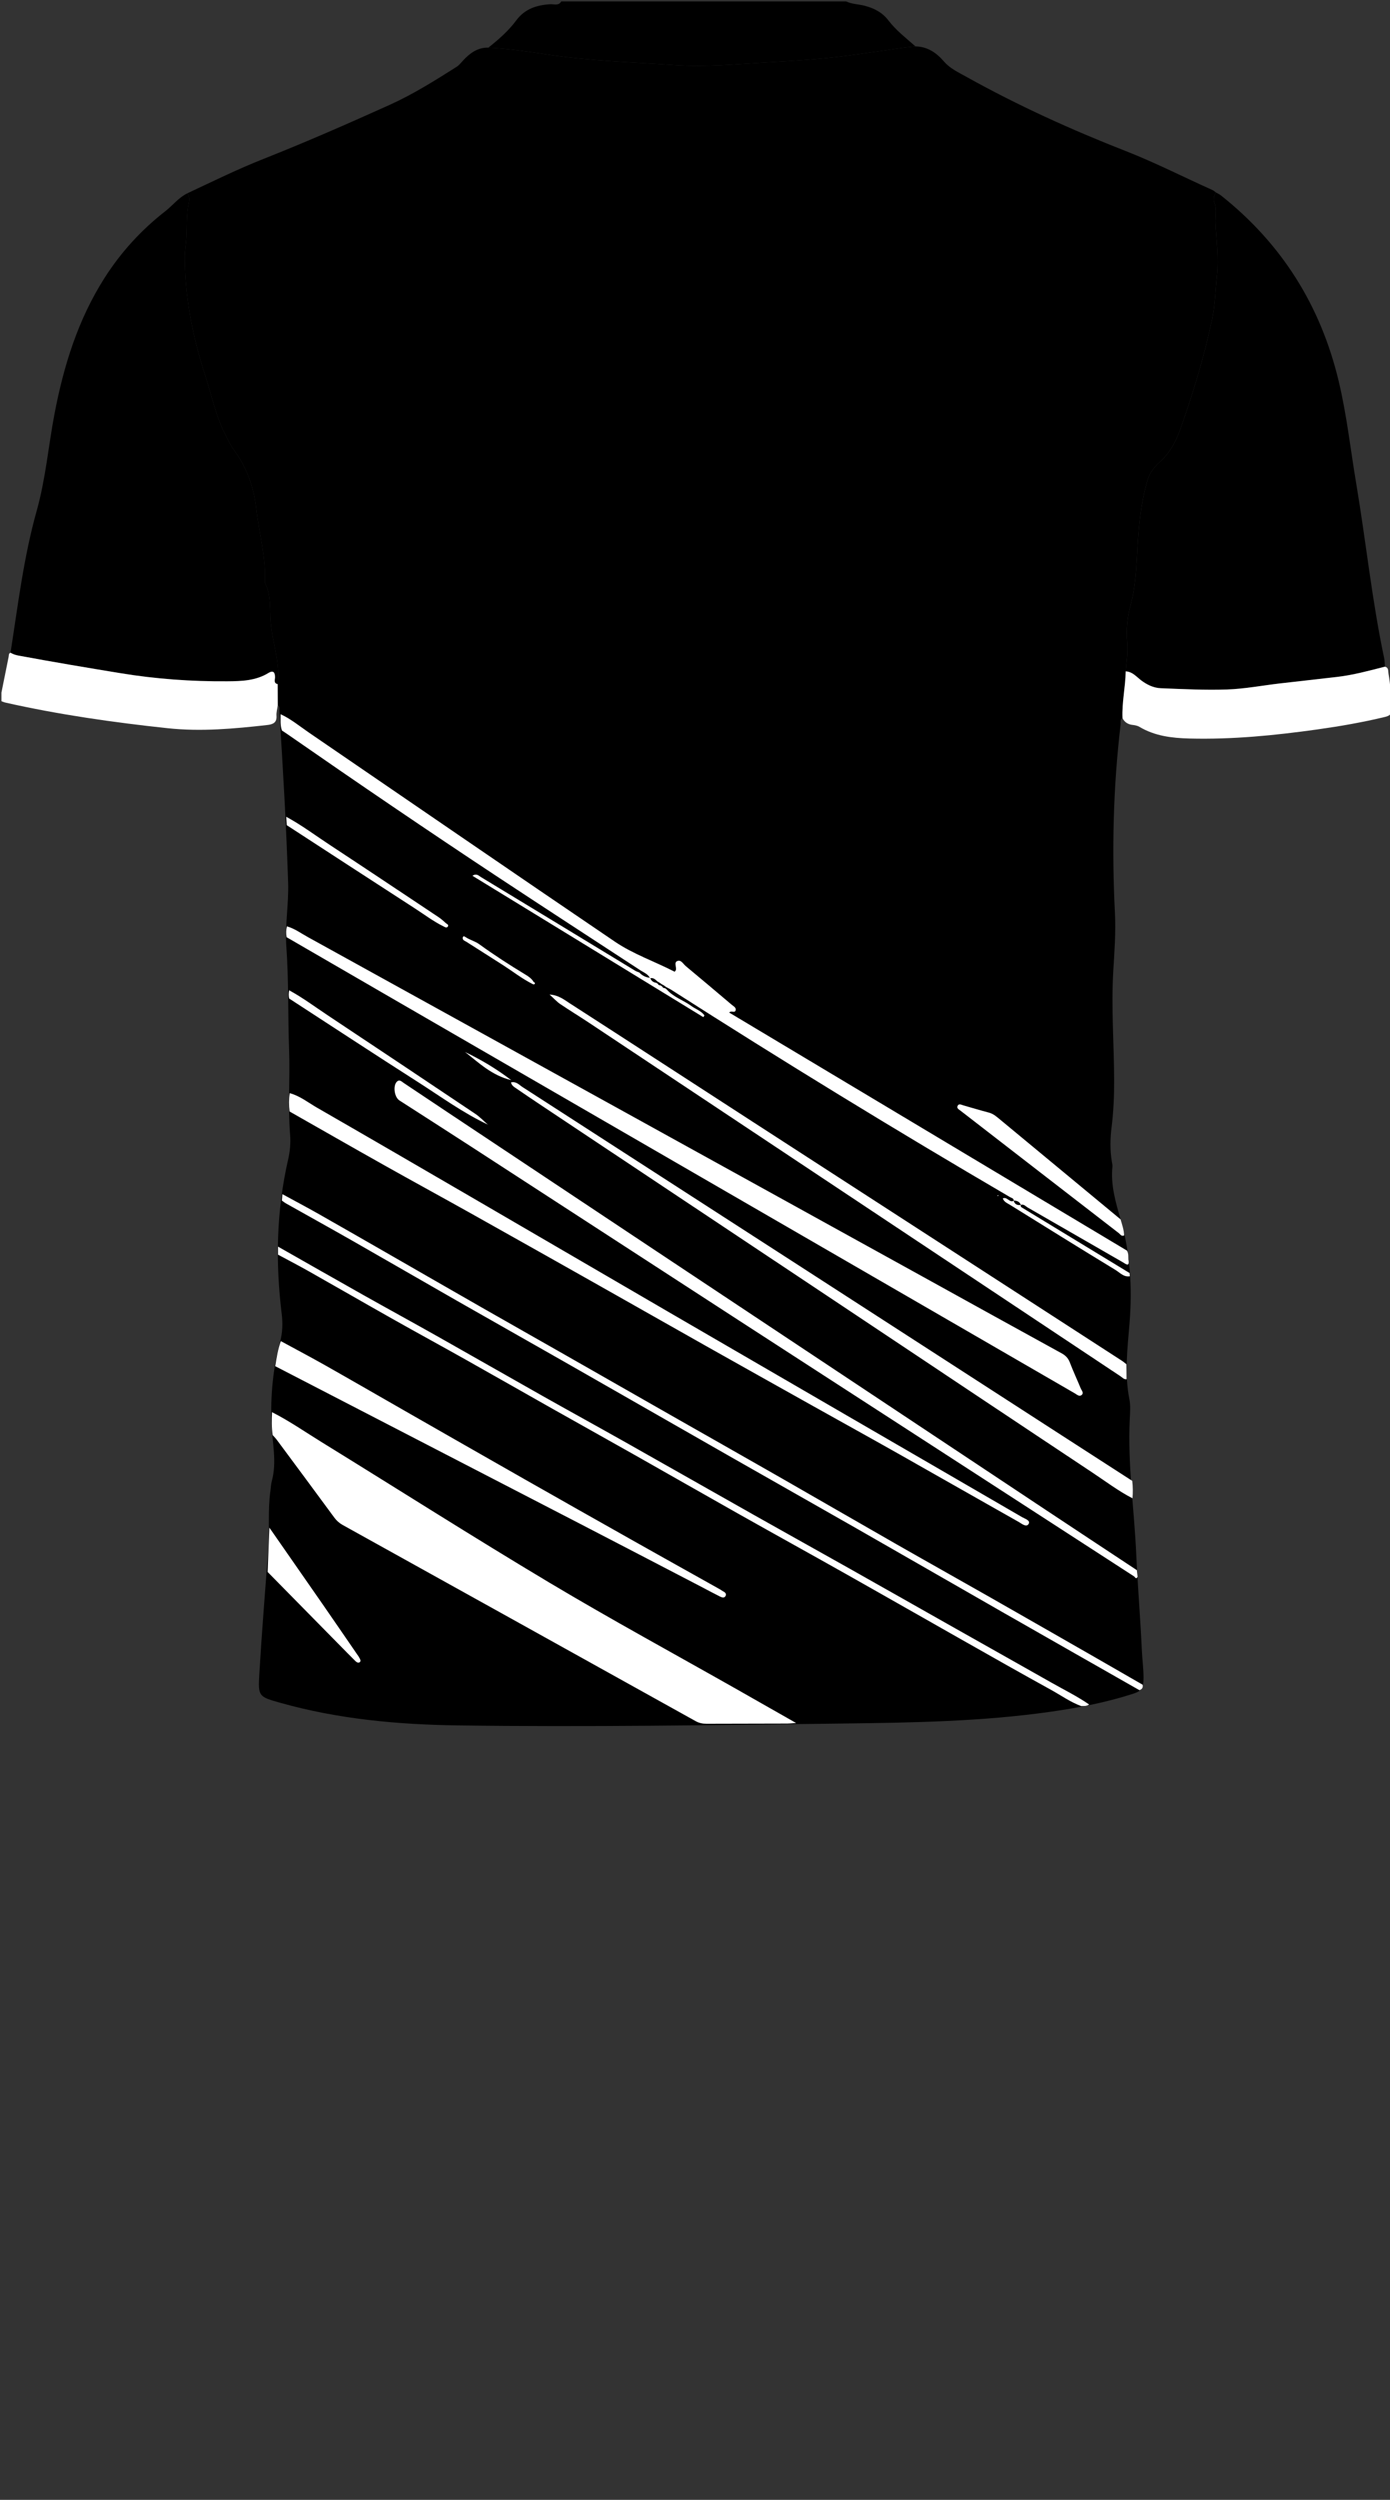 <!--?xml version="1.0" encoding="utf-8"?-->
<!-- Generator: Adobe Illustrator 25.0.1, SVG Export Plug-In . SVG Version: 6.00 Build 0)  -->
<svg version="1.1" id="Camada_1" xmlns="http://www.w3.org/2000/svg" xmlns:xlink="http://www.w3.org/1999/xlink" x="0px" y="0px" viewBox="0 0 233 419" enable-background="new 0 0 233 419" xml:space="preserve">
<rect x="0" y="0" width="233" height="419" fill="#333333" stroke="none"/>
<g onclick="select(this)" class="" id="estampa-primaria" fill="#000000">
	<path d="M46.563,118.222c-0.005-1.183-0.011-2.367-0.016-3.55
		c0.466-3.554-0.89-6.915-1.175-10.401c-0.178-2.179,0.123-4.523-0.97-6.601
		c0.214-4.209-0.972-8.252-1.442-12.379c-0.417-3.655-1.591-6.961-3.783-9.923
		c-0.517-0.699-0.879-1.516-1.289-2.291c-1.674-3.162-2.361-6.666-3.454-10.029
		c-2.097-6.457-3.427-13.057-3.471-19.875c-0.007-1.112,0.208-2.208,0.278-3.318
		c0.123-1.946-0.035-3.914,0.411-5.842c0.123-0.532,0.115-1.119-0.229-1.621
		c4.219-1.979,8.401-4.039,12.74-5.755c7.125-2.818,14.139-5.897,21.124-9.045
		c3.945-1.777,7.591-4.075,11.235-6.379c0.451-0.285,0.756-0.699,1.108-1.079
		c1.142-1.233,2.438-2.186,4.23-2.153c3.338,0.176,6.643,0.661,9.941,1.162
		c7.085,1.077,14.238,1.282,21.369,1.771c5.162,0.354,10.3-0.162,15.445-0.461
		c4.348-0.252,8.694-0.514,13.015-1.07c3.198-0.411,6.386-0.904,9.58-1.351
		c0.745-0.104,1.495-0.173,2.242-0.259c2.024,0.047,3.507,1.052,4.79,2.546
		c1.001,1.165,2.42,1.816,3.738,2.551c8.622,4.807,17.593,8.877,26.778,12.472
		c4.947,1.936,9.667,4.357,14.507,6.522c0.21,0.094,0.383,0.27,0.572,0.407
		c-0.407,0.523-0.476,1.206-0.272,1.716c0.454,1.132,0.123,2.254,0.178,3.373
		c0.144,2.924,0.575,5.841,0.254,8.78c-0.267,2.448-0.309,4.942-0.814,7.339
		c-1.312,6.227-3.17,12.315-5.281,18.315c-0.723,2.056-1.764,4.065-3.4,5.543
		c-0.996,0.899-1.759,1.842-2.127,3.076c-1.224,4.108-1.552,8.36-1.78,12.604
		c-0.153,2.829-0.338,5.622-1.078,8.378c-0.547,2.041-0.777,4.176-0.578,6.273
		c0.157,1.657-0.119,3.242-0.245,4.857c-0.04,2.625-0.657,5.21-0.539,7.845
		c-0.449,0.258-0.27,0.713-0.314,1.079c-1.241,10.505-1.489,21.042-0.948,31.599
		c0.166,3.243-0.088,6.467-0.28,9.697c-0.361,6.074,0.122,12.143,0.146,18.215
		c0.01,2.679-0.102,5.351-0.432,8.014c-0.237,1.91-0.272,3.826,0.05,5.736
		c0.046,0.275,0.122,0.56,0.094,0.832c-0.313,3.053,0.523,5.905,1.358,8.794
		c1.65,5.703,1.992,11.54,1.509,17.449c-0.347,4.245-0.869,8.492-0.021,12.755
		c0.214,1.078,0.114,2.233,0.06,3.348c-0.365,7.599,0.754,15.127,1.092,22.692
		c0.239,5.343,0.695,10.675,0.934,16.021c0.069,1.546,0.288,3.095,0.284,4.651
		c-0.004,1.769-0.249,2.162-1.927,2.698c-4.426,1.415-8.98,2.287-13.568,2.944
		c-11.589,1.662-23.275,1.841-34.947,1.987
		c-21.513,0.27-43.028,0.617-64.542,0.316
		c-10.004-0.14-19.963-1.046-29.662-3.774c-3.675-1.034-3.798-1.059-3.573-4.814
		c0.419-7.011,0.985-14.014,1.507-21.019c0.24-3.229-0.106-6.478,0.355-9.698
		c0.079-0.553,0.09-1.124,0.236-1.659c0.877-3.222,0.07-6.433-0.055-9.643
		c-0.18-4.627,0.229-9.19,1.432-13.649c0.43-1.596,0.475-3.136,0.28-4.72
		c-1.065-8.678-0.89-17.3,1.074-25.855c0.313-1.363,0.446-2.773,0.333-4.17
		c-0.382-4.748,0.005-9.502-0.17-14.253c-0.212-5.748-0.05-11.506-0.457-17.252
		c-0.255-3.594,0.414-7.163,0.296-10.77c-0.313-9.586-0.865-19.158-1.47-28.728
		C46.813,118.865,46.961,118.459,46.563,118.222z"></path>
	<path d="M188.698,112.526c0.126-1.615,0.401-3.2,0.245-4.857
		c-0.199-2.097,0.031-4.233,0.578-6.273c0.739-2.756,0.925-5.549,1.078-8.378
		c0.229-4.245,0.556-8.496,1.78-12.604c0.368-1.234,1.131-2.177,2.127-3.076
		c1.637-1.478,2.677-3.486,3.4-5.543c2.111-6,3.97-12.088,5.281-18.315
		c0.505-2.397,0.547-4.891,0.814-7.339c0.321-2.939-0.11-5.856-0.254-8.78
		c-0.055-1.119,0.276-2.241-0.178-3.373c-0.205-0.51-0.135-1.193,0.272-1.716
		c0.274,0.159,0.572,0.287,0.818,0.481c10.198,8.09,16.723,18.483,19.743,31.145
		c1.356,5.685,1.981,11.474,2.946,17.215c1.635,9.722,2.629,19.546,4.675,29.201
		c0.098,0.464,0.082,0.952,0.119,1.429c-2.662,0.675-5.313,1.406-8.053,1.72
		c-3.203,0.367-6.408,0.721-9.61,1.095c-2.924,0.342-5.838,0.904-8.769,1.007
		c-3.704,0.13-7.423-0.068-11.133-0.21c-1.205-0.046-2.332-0.592-3.285-1.317
		C190.479,113.42,189.828,112.581,188.698,112.526z"></path>
	<path d="M31.426,32.394c0.344,0.502,0.352,1.089,0.229,1.621
		c-0.446,1.928-0.289,3.896-0.411,5.842c-0.07,1.11-0.285,2.206-0.278,3.318
		c0.044,6.819,1.373,13.418,3.471,19.875c1.092,3.362,1.78,6.867,3.454,10.029
		c0.41,0.775,0.772,1.592,1.289,2.291c2.192,2.962,3.366,6.268,3.783,9.923
		c0.47,4.127,1.656,8.17,1.442,12.379c1.093,2.077,0.792,4.422,0.97,6.601
		c0.285,3.485,1.641,6.847,1.175,10.401c-0.734-0.165-0.441-0.76-0.444-1.175
		c-0.006-0.845-0.337-1.174-1.087-0.711c-2.144,1.323-4.504,1.389-6.923,1.407
		c-5.988,0.044-11.907-0.38-17.839-1.351c-5.728-0.937-11.449-1.899-17.155-2.96
		c-0.483-0.09-0.923-0.23-1.336-0.48c1.244-7.967,2.197-15.995,4.384-23.78
		c1.499-5.336,1.957-10.842,2.987-16.252c1.534-8.057,3.941-15.807,8.391-22.792
		c2.752-4.319,6.17-8.057,10.208-11.199C28.983,34.405,29.959,33.095,31.426,32.394
		z"></path>
</g>
<path d="M-1489.3,326.6c0.1,0.1,0.1,0.2,0,0.3
	C-1489.3,326.8-1489.3,326.7-1489.3,326.6z"></path>
<path d="M-1342.7,338c0-0.1,0-0.2,0-0.3
	C-1342.6,337.8-1342.6,337.8-1342.7,338
	C-1342.6,337.9-1342.6,338-1342.7,338z"></path>
<path d="M-1475.1,352.1H-1475H-1475.1z"></path>
<path d="M-1350.6,87.3c-0.1-0.1-0.1-0.1-0.2-0.2
	C-1350.7,87.2-1350.6,87.2-1350.6,87.3z"></path>
<g onclick="select(this)" class="" id="estampa-secundaria" fill="#ffffff">
	<path d="M45.601,236.697c2.919,1.479,5.602,3.351,8.38,5.063
		c12.7,7.829,25.287,15.846,38.093,23.497
		c10.4,6.213,21.054,12,31.594,17.978c3.158,1.791,6.313,3.59,9.781,5.562
		c-0.718,0.047-1.089,0.091-1.46,0.092c-4.518,0.012-9.037,0.012-13.555,0.031
		c-0.656,0.003-1.24-0.112-1.827-0.439c-19.721-10.971-39.448-21.93-59.178-32.885
		c-0.571-0.317-1.019-0.725-1.409-1.255c-3.187-4.34-6.396-8.665-9.604-12.99
		c-0.212-0.286-0.47-0.538-0.707-0.81
		C45.52,239.262,45.537,237.98,45.601,236.697z"></path>
	<path d="M48.096,155.269c1.285,0.36,2.349,1.158,3.493,1.789
		c34.618,19.108,69.231,38.226,103.843,57.344
		c7.517,4.152,15.029,8.314,22.556,12.447c0.675,0.371,1.088,0.836,1.361,1.554
		c0.553,1.452,1.215,2.862,1.807,4.3c0.142,0.344,0.551,0.746,0.185,1.087
		c-0.406,0.378-0.81-0.037-1.175-0.248c-8.747-5.06-17.49-10.126-26.237-15.186
		c-29.594-17.12-59.189-34.237-88.783-51.357
		c-5.704-3.3-11.403-6.608-17.105-9.913
		C47.943,156.477,47.947,155.871,48.096,155.269z"></path>
	<path d="M111.754,165.837c1.12,1.299,2.783,1.792,4.119,2.771
		c0.733,0.537,1.67,0.82,2.216,1.592c-0.065,0.096-0.13,0.191-0.195,0.287
		c-12.872-7.881-25.743-15.762-38.701-23.696c0.675-0.464,1.051-0.008,1.401,0.203
		c8.644,5.233,17.275,10.487,25.911,15.732c0.2,0.121,0.436,0.183,0.655,0.271
		c0.48,0.515,1.064,0.821,1.78,0.894c-0.349-0.593-0.93-0.872-1.485-1.185
		c-7.913-5.176-15.846-10.322-23.736-15.533
		c-11.954-7.896-23.796-15.958-35.561-24.131
		c-0.295-0.205-0.597-0.399-0.896-0.599c-0.316-0.893-0.211-1.82-0.227-2.737
		c1.746,0.811,3.222,2.041,4.794,3.116c17.083,11.673,34.127,23.404,51.25,35.019
		c3.094,2.099,6.701,3.322,10.013,5.036c0.104-0.136,0.165-0.186,0.187-0.25
		c0.175-0.511-0.349-1.266,0.226-1.534c0.643-0.3,1.018,0.482,1.452,0.841
		c2.585,2.14,5.141,4.316,7.706,6.481c0.299,0.252,0.767,0.468,0.651,0.917
		c-0.14,0.541-0.734-0.013-1.089,0.381c22.231,13.303,44.454,26.602,66.677,39.901
		c0.287,0.478,0.223,1.013,0.253,1.532c0.231,1.321-0.462,0.699-0.935,0.427
		c-5.319-3.057-10.632-6.126-15.952-9.18c-0.353-0.203-0.647-0.619-1.154-0.435
		l0.015,0.011c-0.216-0.557-0.655-0.745-1.216-0.732l0.02,0.013
		c-0.001-0.424-0.395-0.463-0.642-0.608
		c-19.167-11.205-38.096-22.797-56.8-34.758
		c-0.168-0.107-0.349-0.194-0.524-0.289c-0.101-0.051-0.203-0.103-0.304-0.155
		c-0.141-0.101-0.282-0.202-0.423-0.303c-0.104-0.053-0.207-0.107-0.31-0.161
		c-0.14-0.1-0.28-0.2-0.421-0.3c-0.103-0.057-0.205-0.114-0.308-0.171
		c-0.33-0.283-0.617-0.666-1.196-0.545c0.203,0.532,0.578,0.701,1.022,0.776
		c0.083,0.056,0.166,0.113,0.249,0.17c0.086,0.209,0.27,0.251,0.467,0.268
		c0.092,0.064,0.184,0.13,0.276,0.195c0.081,0.211,0.258,0.253,0.456,0.257
		C111.568,165.697,111.661,165.767,111.754,165.837z"></path>
	<path d="M190.692,264.274c-0.248,0.537-0.42,0.058-0.595-0.055
		c-12.272-7.946-24.541-15.896-36.812-23.844
		c-9.792-6.342-19.59-12.673-29.377-19.022
		c-14.961-9.705-29.913-19.424-44.874-29.129
		c-4.018-2.607-8.054-5.186-12.081-7.778c-0.852-0.548-1.124-2.476-0.411-3.16
		c0.436-0.417,0.803,0.012,1.148,0.241c2.525,1.68,5.042,3.373,7.567,5.053
		c11.433,7.608,22.866,15.218,34.304,22.82
		c21.944,14.584,43.89,29.166,65.838,43.744
		c5.05,3.354,10.112,6.689,15.168,10.033
		C190.609,263.542,190.65,263.908,190.692,264.274z"></path>
	<path d="M48.567,183.227c1.715,0.464,3.091,1.579,4.59,2.442
		c8.802,5.065,17.581,10.171,26.36,15.277
		c10.976,6.383,21.941,12.786,32.917,19.169
		c10.08,5.862,20.167,11.711,30.253,17.562
		c9.539,5.533,19.084,11.058,28.618,16.601c0.482,0.28,1.45,0.552,1.127,1.132
		c-0.369,0.664-1.14-0.015-1.63-0.291c-6.781-3.82-13.535-7.687-20.312-11.515
		c-4.67-2.638-9.365-5.229-14.045-7.849c-6.043-3.383-12.087-6.765-18.121-10.164
		c-6.13-3.454-12.244-6.936-18.373-10.393c-6.973-3.933-13.947-7.864-20.932-11.775
		c-4.905-2.746-9.842-5.435-14.742-8.189c-5.258-2.955-10.491-5.955-15.735-8.935
		C48.427,185.274,48.412,184.25,48.567,183.227z"></path>
	<path d="M47.077,224.786c2.508,1.366,5.035,2.701,7.521,4.106
		c4.45,2.516,8.874,5.077,13.312,7.614c6.645,3.799,13.288,7.603,19.942,11.386
		c6.141,3.492,12.291,6.968,18.445,10.436c4.807,2.709,9.627,5.396,14.44,8.095
		c0.139,0.078,0.261,0.189,0.404,0.258c0.348,0.171,0.685,0.417,0.484,0.818
		c-0.206,0.41-0.648,0.245-0.952,0.093c-1.166-0.583-2.311-1.209-3.468-1.81
		c-6.767-3.517-13.531-7.042-20.304-10.546
		c-16.638-8.609-33.282-17.209-49.923-25.812c-0.28-0.145-0.562-0.287-0.843-0.431
		C46.367,227.572,46.579,226.147,47.077,224.786z"></path>
	<path d="M189.831,251.135c-2.399-1.248-4.554-2.879-6.797-4.368
		c-13.966-9.271-27.9-18.589-41.849-27.885
		c-16.818-11.208-33.641-22.41-50.46-33.617c-1.478-0.985-2.949-1.981-4.414-2.987
		c-0.284-0.195-0.568-0.423-0.652-0.857c0.86-0.215,1.374,0.425,1.907,0.769
		c30.135,19.439,60.252,38.907,90.371,58.371
		c3.951,2.553,7.905,5.1,11.857,7.651
		C189.901,249.185,189.918,250.159,189.831,251.135z"></path>
	<path d="M188.851,231.177c-0.458,0.058-0.726-0.298-1.045-0.51
		c-29.699-19.748-59.393-39.504-89.09-59.255
		c-1.593-1.059-3.23-2.052-4.813-3.124c-0.557-0.377-1.016-0.899-1.785-1.595
		c1.527,0.108,2.416,0.847,3.314,1.426c10.237,6.598,20.446,13.24,30.67,19.859
		c20.652,13.371,41.309,26.734,61.961,40.104c0.265,0.171,0.502,0.384,0.752,0.58
		C188.827,229.503,188.839,230.34,188.851,231.177z"></path>
	<path d="M191.009,283.301c-7.695-4.384-15.396-8.759-23.085-13.156
		c-8.106-4.635-16.195-9.301-24.303-13.934
		c-7.032-4.018-14.085-7.999-21.12-12.012
		c-9.234-5.267-18.455-10.557-27.689-15.825
		c-6.052-3.453-12.124-6.872-18.175-10.328
		c-5.854-3.343-11.686-6.727-17.542-10.067c-3.708-2.115-7.443-4.181-11.163-6.275
		c-0.241-0.136-0.454-0.319-0.68-0.481c0.031-0.356,0.061-0.711,0.092-1.066
		c2.062,1.125,4.14,2.224,6.184,3.383c4.327,2.455,8.638,4.94,12.953,7.416
		c4.741,2.72,9.474,5.452,14.22,8.163c4.791,2.737,9.596,5.452,14.39,8.184
		c5.884,3.352,11.762,6.714,17.646,10.066c5.975,3.403,11.961,6.787,17.929,10.201
		c6.452,3.691,12.882,7.421,19.336,11.109c5.298,3.027,10.624,6.007,15.927,9.026
		c6.026,3.431,12.041,6.881,18.058,10.327c2.521,1.444,5.036,2.899,7.553,4.348
		C191.627,282.84,191.441,283.142,191.009,283.301z"></path>
	<path d="M46.61,208.95c4.74,2.691,9.473,5.395,14.223,8.069
		c4.101,2.308,8.234,4.562,12.333,6.873c5.961,3.361,11.898,6.765,17.859,10.127
		c4.657,2.626,9.344,5.198,14.002,7.823c7.132,4.02,14.246,8.074,21.376,12.096
		c5.351,3.018,10.721,6.002,16.074,9.016c5.901,3.324,11.791,6.668,17.689,9.999
		c5.375,3.036,10.758,6.058,16.129,9.101c2.101,1.19,4.274,2.259,6.268,3.633
		c-0.397,0.306-0.867,0.258-1.323,0.274c-1.816-0.67-3.387-1.801-5.065-2.726
		c-4.892-2.694-9.749-5.453-14.61-8.204c-6.514-3.687-13.009-7.406-19.529-11.081
		c-5.941-3.349-11.912-6.644-17.854-9.991c-5.965-3.36-11.905-6.763-17.865-10.131
		c-4.553-2.573-9.123-5.115-13.677-7.685c-4.832-2.726-9.647-5.48-14.483-8.198
		c-4.074-2.289-8.178-4.524-12.249-6.819c-4.718-2.659-9.409-5.368-14.124-8.033
		c-1.706-0.964-3.447-1.865-5.172-2.794
		C46.611,209.849,46.611,209.4,46.61,208.95z"></path>
	<path d="M188.438,207.063c-0.442,0.235-0.642-0.18-0.889-0.37
		c-8.848-6.831-17.686-13.674-26.526-20.516c-0.277-0.214-0.709-0.41-0.5-0.83
		c0.214-0.428,0.63-0.168,0.954-0.078c1.421,0.398,2.83,0.838,4.259,1.206
		c0.776,0.2,1.329,0.7,1.91,1.181c6.733,5.575,13.466,11.152,20.199,16.73
		C188.091,205.269,188.399,206.136,188.438,207.063z"></path>
	<path d="M45.157,256.052c2.976,4.278,5.957,8.552,8.926,12.835
		c1.95,2.813,3.882,5.639,5.821,8.459c0.113,0.164,0.239,0.323,0.325,0.501
		c0.116,0.24,0.355,0.534,0.073,0.751c-0.248,0.19-0.542,0.002-0.742-0.197
		c-0.849-0.843-1.687-1.697-2.526-2.55c-4.057-4.123-8.114-8.246-12.17-12.37
		C44.962,261.004,45.06,258.528,45.157,256.052z"></path>
	<path d="M48.475,165.984c2.279,1.241,4.355,2.796,6.51,4.227
		c8.241,5.473,16.468,10.966,24.683,16.477c0.78,0.524,1.438,1.229,2.153,1.85
		l0.014-0.014c-4.195-1.968-7.926-4.705-11.809-7.184
		c-7.218-4.609-14.374-9.313-21.557-13.978
		C48.368,166.903,48.375,166.444,48.475,165.984z"></path>
	<path d="M47.985,136.902c2.529,1.367,4.829,3.091,7.223,4.666
		c6.133,4.036,12.239,8.115,18.349,12.187c0.42,0.28,0.796,0.63,1.174,0.967
		c0.181,0.162,0.592,0.296,0.307,0.622c-0.209,0.239-0.472,0.04-0.74-0.094
		c-1.685-0.836-3.179-1.972-4.748-2.986c-7.171-4.635-14.324-9.299-21.483-13.954
		C48.039,137.842,48.012,137.372,47.985,136.902z"></path>
	<path d="M189.392,213.919c-1.023,0.17-1.671-0.612-2.398-1.054
		c-5.909-3.592-11.779-7.248-17.654-10.897c-0.457-0.284-1.019-0.48-1.25-1.096
		c0.742-0.356,1.133,0.801,1.841,0.378c0-0-0.02-0.013-0.02-0.013
		c0.175,0.625,0.613,0.816,1.216,0.732c0,0-0.015-0.011-0.015-0.011
		c-0.108,0.319,0.153,0.419,0.342,0.534c5.963,3.631,11.93,7.257,17.895,10.884
		C189.364,213.558,189.378,213.738,189.392,213.919z"></path>
	<path d="M77.555,157.215c0.066-0.369,0.246-0.312,0.493-0.144
		c0.712,0.484,1.571,0.671,2.279,1.186c2.484,1.805,5.064,3.469,7.69,5.06
		c0.54,0.327,1.06,0.66,1.405,1.225c0.082,0.134,0.393,0.154,0.182,0.396
		c-0.112,0.128-0.247,0.037-0.406-0.044c-1.726-0.875-3.242-2.072-4.859-3.113
		c-2.044-1.316-4.105-2.607-6.152-3.919
		C77.935,157.701,77.564,157.633,77.555,157.215z"></path>
	<path d="M85.711,181.051c-3.276-0.792-5.431-2.907-7.763-4.727
		C80.608,177.604,83.14,179.096,85.711,181.051z"></path>
	<path d="M167.398,200.399c-0.056,0.026-0.111,0.058-0.17,0.073
		c-0.016,0.004-0.045-0.045-0.068-0.07c0.057-0.026,0.112-0.059,0.171-0.074
		C167.346,200.324,167.375,200.374,167.398,200.399z"></path>
	<polygon fill="#F90000" points="81.822,188.539 81.885,188.575 81.836,188.525 	"></polygon>
</g>
<g onclick="select(this)" class="" id="c-gola-primaria" fill="#000000">
	<path d="M81.863,7.982c1.721-1.359,3.369-2.803,4.681-4.571
		c1.433-1.931,3.428-2.569,5.704-2.701c0.624-0.036,1.387,0.315,1.831-0.471
		c15.92,0,31.84,0,47.76,0c0.977,0.468,2.068,0.458,3.094,0.725
		c1.587,0.412,2.959,1.114,3.976,2.445c1.289,1.687,2.968,2.974,4.545,4.365
		c-0.748,0.086-1.498,0.154-2.242,0.259c-3.194,0.448-6.382,0.94-9.58,1.351
		c-4.321,0.556-8.667,0.818-13.015,1.07c-5.146,0.299-10.283,0.815-15.445,0.461
		c-7.131-0.489-14.284-0.694-21.369-1.771C88.506,8.643,85.201,8.158,81.863,7.982z"></path>
</g>
<g onclick="select(this)" class="" id="detalhe-punho" fill="#ffffff">
	<path d="M0.24,116.093c0.402-1.997,0.804-3.993,1.205-5.99
		c0.052-0.258-0.022-0.572,0.317-0.701c0.413,0.249,0.853,0.39,1.336,0.48
		c5.706,1.06,11.427,2.023,17.155,2.96c5.933,0.97,11.851,1.394,17.839,1.351
		c2.419-0.018,4.779-0.083,6.923-1.407c0.75-0.463,1.081-0.134,1.087,0.711
		c0.003,0.416-0.291,1.01,0.444,1.175c0.005,1.183,0.011,2.367,0.016,3.55
		c-0.079,0.586-0.257,1.179-0.215,1.756c0.085,1.168-0.625,1.438-1.538,1.541
		c-5.559,0.63-11.108,1.138-16.723,0.537c-9.134-0.978-18.211-2.274-27.177-4.292
		c-0.229-0.052-0.447-0.154-0.671-0.233C0.24,117.053,0.24,116.573,0.24,116.093z"></path>
	<path d="M188.698,112.526c1.131,0.055,1.781,0.894,2.594,1.512
		c0.953,0.725,2.08,1.271,3.285,1.317c3.709,0.142,7.428,0.34,11.133,0.21
		c2.931-0.103,5.845-0.665,8.769-1.007c3.202-0.374,6.407-0.729,9.61-1.095
		c2.74-0.314,5.39-1.044,8.053-1.72c0.66,0.141,0.533,0.75,0.605,1.16
		c0.338,1.926,0.435,3.877,0.56,5.828c0.061,0.954-0.38,1.251-1.162,1.439
		c-3.728,0.898-7.502,1.555-11.295,2.088c-7.119,1-14.26,1.712-21.47,1.527
		c-2.949-0.076-5.799-0.417-8.394-1.963c-0.328-0.195-0.749-0.275-1.137-0.318
		c-0.775-0.086-1.335-0.445-1.69-1.133
		C188.04,117.735,188.657,115.15,188.698,112.526z"></path>
</g>
</svg>
